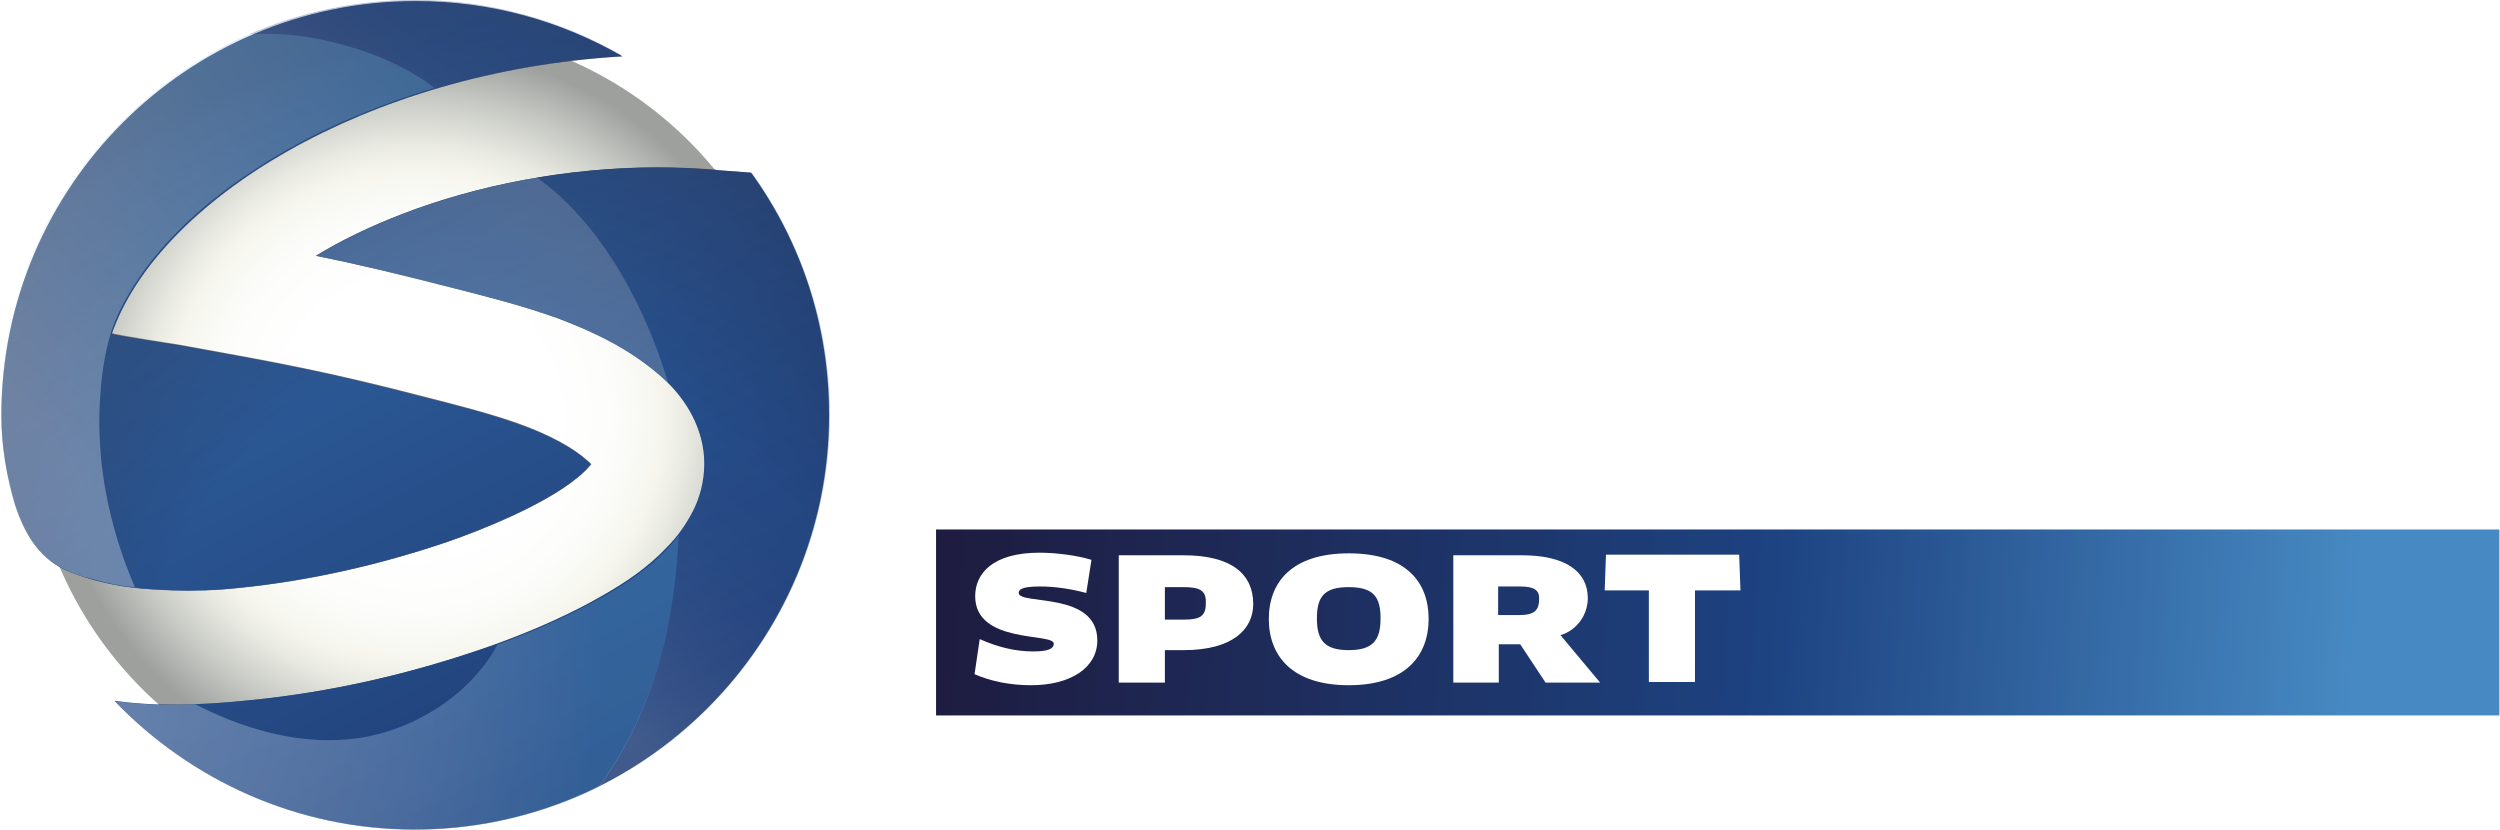 <svg width="813.53" height="270" version="1.1" viewBox="0 0 813.53 270" xml:space="preserve" xmlns="http://www.w3.org/2000/svg"><defs>
	<linearGradient id="SVGID_7_" x1="395.49" x2="452.99" y1="149.89" y2="262.3" gradientTransform="matrix(2.114 0 0 2.114 -749.81 -282.69)" gradientUnits="userSpaceOnUse">
		<stop stop-color="#5AA7DC" offset="0"/>
		<stop stop-color="#1E1C40" offset="1"/>
	</linearGradient>
		<radialGradient id="SVGID_8_" cx="-1086.6" cy="957.88" r="148.94" gradientTransform="matrix(1.362 0 0 1.362 1473.5 -1084.5)" gradientUnits="userSpaceOnUse">
		<stop stop-color="#fff" offset="0"/>
		<stop stop-color="#F9FBFE" offset=".118"/>
		<stop stop-color="#E8F0FB" offset=".292"/>
		<stop stop-color="#CCDEF4" offset=".501"/>
		<stop stop-color="#A0C6EA" offset=".736"/>
		<stop stop-color="#5DA8DD" offset=".991"/>
		<stop stop-color="#5AA7DC" offset="1"/>
	</radialGradient>
	<linearGradient id="SVGID_9_" x1="359.82" x2="469.99" y1="199.75" y2="111.49" gradientTransform="matrix(2.114 0 0 2.114 -749.81 -282.69)" gradientUnits="userSpaceOnUse">
		<stop stop-color="#fff" offset="0"/>
		<stop stop-color="#5AA7DC" offset=".61"/>
	</linearGradient>
	<linearGradient id="SVGID_10_" x1="403.95" x2="434.11" y1="164.08" y2="124.2" gradientTransform="matrix(2.114 0 0 2.114 -749.81 -282.69)" gradientUnits="userSpaceOnUse">
		<stop stop-color="#fff" offset=".005"/>
		<stop stop-color="#E0E0EF" offset=".04"/>
		<stop stop-color="#B9BCD9" offset=".091"/>
		<stop stop-color="#959CC4" offset=".146"/>
		<stop stop-color="#7581B3" offset=".206"/>
		<stop stop-color="#5B6DA5" offset=".271"/>
		<stop stop-color="#455E9B" offset=".343"/>
		<stop stop-color="#345393" offset=".424"/>
		<stop stop-color="#284D8E" offset=".521"/>
		<stop stop-color="#20498B" offset=".649"/>
		<stop stop-color="#1D488A" offset=".929"/>
	</linearGradient>
	<linearGradient id="SVGID_11_" x1="428.96" x2="492.61" y1="230.8" y2="147.04" gradientTransform="matrix(2.114 0 0 2.114 -749.81 -282.69)" gradientUnits="userSpaceOnUse">
		<stop stop-color="#fff" offset=".005"/>
		<stop stop-color="#D2D4E7" offset=".053"/>
		<stop stop-color="#AAAED0" offset=".104"/>
		<stop stop-color="#868EBC" offset=".158"/>
		<stop stop-color="#6675AB" offset=".215"/>
		<stop stop-color="#4C639E" offset=".275"/>
		<stop stop-color="#385695" offset=".34"/>
		<stop stop-color="#2A4E8F" offset=".411"/>
		<stop stop-color="#20498B" offset=".493"/>
		<stop stop-color="#1D488A" offset=".615"/>
	</linearGradient>
	<filter id="filter1952" x="-.038" y="-.065" width="1.076" height="1.131" color-interpolation-filters="sRGB"><feGaussianBlur stdDeviation="3.363"/></filter><radialGradient id="XMLID_8_-1" cx="391.74" cy="414.65" r="233.83" gradientTransform="matrix(.539 0 0 .539 -76.029 -88.33)" gradientUnits="userSpaceOnUse"><stop stop-color="#fff" offset=".343"/><stop stop-color="#FDFDFC" offset=".489"/><stop stop-color="#F8F8F2" offset=".603"/><stop stop-color="#F5F5ED" offset=".64"/><stop stop-color="#E8E9E1" offset=".705"/><stop stop-color="#C6C8C3" offset=".825"/><stop stop-color="#9DA09D" offset=".949"/></radialGradient><clipPath id="clipPath1658"><path d="m184.78-534.18c-129.1 0-233.8 104.7-233.8 233.8s104.7 233.8 233.8 233.8c129.2 0 233.8-104.7 233.8-233.8 0.1-129.1-104.6-233.8-233.8-233.8z"/></clipPath><filter id="filter1583" x="-.048" y="-.048" width="1.096" height="1.096" color-interpolation-filters="sRGB"><feGaussianBlur stdDeviation="10.023"/></filter></defs>
<linearGradient id="SVGID_1_" x1="717.27" x2="500.08" y1="236.44" y2="221.05" gradientTransform="matrix(2.114 0 0 2.114 -749.81 -282.69)" gradientUnits="userSpaceOnUse">
	<stop stop-color="#5AA7DC" offset="0"/>
	<stop stop-color="#1D488A" offset=".418"/>
	<stop stop-color="#1E1C40" offset="1"/>
</linearGradient>
<g transform="translate(.31 .133)"><path d="m134.94 9.049c-69.533 0-125.92 56.391-125.92 125.92s56.391 125.92 125.92 125.92c69.587 0 125.92-56.391 125.92-125.92 0.054-69.533-56.338-125.92-125.92-125.92z" fill="url(#XMLID_8_-1)" stroke-width=".539"/><g transform="matrix(.539 0 0 .539 35.417 296.76)" clip-path="url(#clipPath1658)" fill="#757576" filter="url(#filter1583)"><path d="m3.4-127.63c11.8 1.5 23.5 2.2 34.9 2.2 16.4 0 32.3-1.2 47.1-2.7 48.2-4.9 95.9-15.7 141.3-31.4 16.1-5.6 45.1-16.4 72.3-32.1 13.7-8 27-17 38.5-29 5.7-6 11.1-12.9 15.3-21.2s7.2-18.3 7.2-29.2c0.2-20.3-10.8-38.9-25.3-51.7-19.3-17.4-41.8-28-63.8-36s-43.9-13.3-62.3-18.1c-33.8-8.8-58.2-14.4-83.6-19.6 15.3-9.2 32.7-17.8 51.6-25 45.7-17.6 100.1-28.4 154.7-28.4 10.2 0 20.5 0.4 30.7 1.1l25.9 2c29.7 41.2 47.2 91.7 47.2 146.3 0 138.4-112.2 250.6-250.6 250.6-71.1 0-135.5-29.9-181.1-77.8zm-26.8-77.8c26.8 10.2 47.6 10.4 61.6 10.9 13.1 0.5 26.9 0 40.4-1.4 42.6-4.3 85.3-14 125.9-28 9-3.1 23.5-8.5 38.2-15.3 14.7-6.7 29.7-15.1 39.2-22.8 4.3-3.3 7.3-6.5 8.9-8.6-0.5-0.5-1-1.1-1.8-1.7-9.1-8.3-23.7-16.1-41.1-22.4s-37.2-11.3-56.2-16.2c-60.3-15.6-86.7-20.4-149.2-31.7 0 0-41.5-6.4-41.3-7.2 27.8-80.3 153-158.8 308.6-167.7-36.8-21.3-79.3-33.5-124.9-33.5-138.4 0-250.6 112.2-250.6 250.6 0 18.5 3.1 36.5 8.3 53.6 6.8 20 16.4 34.8 34 41.4z"/><path d="m260-442.63c48.5 36.1 70.9 99.7 77.7 122.7-19.2-18.5-44.7-30.9-66.7-38.8-22-8-43.9-13.3-62.3-18.1-33.8-8.8-58.2-14.4-83.6-19.6 15.3-9.2 32.7-17.8 51.7-25 25.1-9.7 52.9-17.3 81.9-22.2 0 0 0.8 0.6 1.3 1z" opacity=".17"/><path d="m51.6-125.63c-4.1 0.1-9.4 0.3-13.5 0.3-11.4 0-23.1-0.7-34.9-2.2 45.6 47.9 110 77.8 181.4 77.8 40 0 77.8-9.4 111.4-26.1 40.1-55.9 46.1-115.3 47.9-152.1-2.1 2.6-4.2 5.1-6.5 7.4-11.5 12-24.9 21.1-38.5 29-23.4 13.5-48.2 23.4-64.9 29.5-14.4 27.6-45.1 48.8-77.4 55.6-21 4.4-56.6 5.5-104.4-18.8z" opacity=".31"/><path d="m-57.5-246.73c4.8 14 11.9 28.1 24.6 36.5 7.2 4.8 15.7 7.3 23.9 9.6 8 2.2 16.2 3.8 24.5 4.7-10.6-24.7-17.8-50.7-20.3-77.5-1.2-13.3-1.4-26.7-0.3-39.9 1-12.1 2.6-24.8 6.2-36.4 3.4-10.9 9.2-21.3 15.5-30.8 7.2-11 15.7-21 24.9-30.3 18.6-18.8 40.3-34.7 63.2-47.9 29.1-16.7 60.1-29.5 92.2-39.2-19.6-15.1-44.1-24.1-68.1-29.1-11.2-2.3-22.6-3.7-34.1-3.6-2.5 0-4.9 0.1-7.4 0.3-0.9 0.1-2.3 0-3.1 0.3-1.6 0.7-3.1 1.4-4.7 2.1-5.9 2.7-11.7 5.7-17.4 8.9-45.3 25.5-82.2 65.1-104.3 112.2-10.6 22.6-17.8 46.8-21.2 71.6-3.7 26.4-3.3 53.2 3.3 79.1 0.8 3.2 1.6 6.3 2.6 9.4" opacity=".31"/><path d="m388.2-446.63-25.9-2c-10.2-0.7-20.4-1.1-30.7-1.1-24.5 0-49 2.2-72.7 6.2 29.4 20.8 61.7 65 79 123.7h-0.1v0.1c-0.1-0.1-0.2-0.1-0.2-0.2 13.1 12.7 22.6 30.2 22.5 49.1 0 10.9-3 20.9-7.2 29.2-2.6 5.1-5.6 9.7-8.9 13.8-1.8 36.8-7.7 96.3-47.9 152.1 82.5-41 139.2-126.1 139.2-224.5 0.1-54.7-17.4-105.2-47.1-146.4z" opacity=".15"/></g></g><rect x="304.61" y="172.32" width="508.71" height="60.47" fill="url(#SVGID_1_)" stroke-width="2.114"/>
<linearGradient id="SVGID_2_" x1="717.27" x2="500.08" y1="236.45" y2="221.06" gradientTransform="matrix(2.114 0 0 2.114 -749.81 -282.69)" gradientUnits="userSpaceOnUse">
	<stop stop-color="#1D488A" offset="0"/>
	<stop stop-color="#1E1C40" offset="1"/>
</linearGradient>
<rect x="304.61" y="172.32" width="508.71" height="60.47" fill="url(#SVGID_2_)" opacity=".31" stroke-width="2.114"/>
<path d="m356.2 68.716c-0.634 1.692-21.778 57.933-21.778 57.933s-21.143-56.241-21.778-57.933h-26.218c1.48 3.383 38.269 89.013 38.904 90.493h17.972c0.634-1.48 37.424-87.11 38.904-90.493h-26.006z" fill="#fff" stroke-width="2.114"/>
<path d="m398.48 68.716v90.07h25.372v-90.07h-25.372z" fill="#fff" stroke-width="2.114"/>
<path d="m478.62 68.716c-0.634 1.48-37.424 87.11-38.904 90.493h26.218c0.423-1.48 3.806-10.149 3.806-10.149h35.944s3.383 8.669 3.806 10.149h26.006c-1.48-3.383-38.269-89.013-38.904-90.493h-17.972zm9.092 32.561 11.629 31.081h-23.258z" fill="#fff" stroke-width="2.114"/>
<path d="m673.56 68.716c-0.634 1.48-37.424 87.11-38.904 90.493h26.218c0.423-1.48 3.806-10.149 3.806-10.149h35.944s3.171 8.669 3.806 10.149h26.006c-1.48-3.383-38.269-89.013-38.904-90.493h-17.972zm9.092 32.561 11.629 31.081h-23.258z" fill="#fff" stroke-width="2.114"/>
<path d="m578.63 67.87c-22.835 0-33.829 7.612-33.829 23.258v10.783c0 8.246 3.383 14.377 9.303 17.338 4.44 2.326 9.726 2.96 23.258 2.96h17.76c5.709 0 8.034 2.114 8.034 7.612v1.269c0 5.497-2.326 7.823-8.034 7.823h-19.452c-2.96 0-4.863-0.634-6.132-1.903-1.057-1.057-1.48-2.537-1.692-4.44-2.114 0-20.72 0.846-23.046 0.846 2.749 18.606 12.052 25.583 33.618 25.583h14.166c22.835 0 33.829-7.612 33.829-23.258v-10.783c0-8.246-3.383-14.377-9.303-17.338-4.652-2.326-9.726-2.96-23.469-2.96h-17.76c-5.709 0-8.034-2.114-8.034-7.612v-1.269c0-5.497 2.326-7.823 8.034-7.823h19.452c2.96 0 4.863 0.634 6.132 1.903 1.057 1.057 1.48 2.537 1.692 4.229 2.326-0.211 20.72-1.692 23.046-1.903-3.594-17.972-12.475-24.526-33.618-24.526h-13.955z" fill="#fff" stroke-width="2.114"/>
<path d="m723.46 68.716v21.566h32.349v68.716h25.372v-68.504h32.349v-21.566c-2.537-0.211-87.745-0.211-90.07-0.211z" fill="#fff" stroke-width="2.114"/>
<g transform="matrix(2.114 0 0 2.114 -749.81 -282.69)" fill="#fff">
	<path d="m513.4 239.2c-3.2 0-6.2-0.6-8.7-1.7l0.8-5.4c2.7 1.2 5.4 1.9 8.2 1.9 2.3 0 3.2-0.4 3.2-1.2 0-1.7-12.1 0.1-12.1-7.3 0-3.5 2.7-6.7 9.9-6.7 2.5 0 5.7 0.4 8 1.1l-0.8 5.1c-2.6-0.7-5.1-1-7.1-1-2.9 0-3.3 0.5-3.3 1 0 1.9 12.1-0.3 12.1 7.3 0 4.2-4.1 6.9-10.2 6.9z"/>
	<path d="m536.9 233.8h-2.9v5h-7.1v-19.6h10c7.5 0 10.7 3 10.7 7.5 0 3.9-3.2 7.1-10.7 7.1zm0-9.7h-2.9v5h2.9c2.5 0 3.4-0.5 3.4-2.5 0.1-1.9-0.8-2.5-3.4-2.5z"/>
	<path d="m562.3 239.2c-8.7 0-12.3-4.5-12.3-10.2s3.6-10.1 12.3-10.1c8.8 0 12.3 4.4 12.3 10.1 0 5.6-3.5 10.2-12.3 10.2zm0-15.1c-3.7 0-4.9 1.4-4.9 4.8s1.2 4.9 4.9 4.9 4.9-1.5 4.9-4.9c0-3.3-1.1-4.8-4.9-4.8z"/>
	<path d="m594.9 231.5 6.1 7.3h-8.4l-3.9-5.9h-3.3v5.9h-7v-19.6h10.6c6.5 0 10.1 2.4 10.1 6.6 0 2.5-1.6 4.9-4.2 5.7zm-6.2-7.5h-3.4v4.4h3.3c2.1 0 3-0.6 3-2.4 0.1-1.4-0.7-2-2.9-2z"/>
	<path d="m615.6 224.6v14.1h-7.1v-14.1h-6.8l0.2-5.5h20.5l0.2 5.5z"/>
</g>
<g transform="matrix(2.114 0 0 2.114 -749.81 -282.69)">
				<radialGradient id="SVGID_6_" cx="-962.81" cy="966.67" r="164.99" gradientTransform="matrix(.644 0 0 .644 1051.5 -379.22)" gradientUnits="userSpaceOnUse">
				<stop stop-color="#1D488A" offset=".522"/>
				<stop stop-color="#1E1C40" offset="1"/>
			</radialGradient>
			<path d="m372.3 241.6c3 0.4 6 0.6 8.9 0.6 4.2 0 8.2-0.3 12-0.7 12.3-1.2 24.4-4 36-8 4.1-1.4 11.5-4.2 18.4-8.2 3.5-2 6.9-4.3 9.8-7.4 1.5-1.5 2.8-3.3 3.9-5.4s1.8-4.7 1.8-7.4c0-5.2-2.7-9.9-6.4-13.2-4.9-4.4-10.6-7.1-16.2-9.2-5.6-2-11.2-3.4-15.9-4.6-8.6-2.2-14.8-3.7-21.3-5 3.9-2.4 8.3-4.5 13.2-6.4 11.6-4.5 25.5-7.2 39.4-7.2 2.6 0 5.2 0.1 7.8 0.3l6.6 0.5c7.6 10.5 12 23.3 12 37.3 0 35.2-28.6 63.8-63.8 63.8-18.1 0-34.5-7.6-46.2-19.8zm-6.8-19.8c6.8 2.6 12.1 2.6 15.7 2.8 3.3 0.1 6.9 0 10.3-0.4 10.9-1.1 21.7-3.6 32.1-7.1 2.3-0.8 6-2.2 9.7-3.9s7.6-3.8 10-5.8c1.1-0.8 1.8-1.7 2.3-2.2l-0.4-0.4c-2.3-2.1-6-4.1-10.5-5.7-4.4-1.6-9.5-2.9-14.3-4.1-15.3-4-22.1-5.2-38-8.1 0 0-10.6-1.6-10.5-1.8 7.1-20.4 39-40.4 78.6-42.7-9.4-5.4-20.2-8.5-31.8-8.5-35.2 0-63.8 28.6-63.8 63.8 0 4.7 0.8 9.3 2.1 13.7 1.6 4.9 4 8.6 8.5 10.4z" fill="url(#SVGID_6_)"/>
	</g><path d="m37.357 228.14c6.343 0.846 12.686 1.269 18.818 1.269 8.88 0 17.338-0.634 25.372-1.48 26.006-2.537 51.59-8.457 76.116-16.915 8.669-2.96 24.315-8.88 38.904-17.338 7.4-4.229 14.589-9.092 20.72-15.646 3.171-3.171 5.92-6.977 8.246-11.417 2.326-4.44 3.806-9.937 3.806-15.646 0-10.995-5.709-20.932-13.532-27.909-10.36-9.303-22.412-15.012-34.252-19.452-11.84-4.229-23.681-7.189-33.618-9.726-18.183-4.652-31.292-7.823-45.035-10.572 8.246-5.074 17.549-9.514 27.909-13.532 24.526-9.514 53.915-15.223 83.305-15.223 5.497 0 10.995 0.211 16.492 0.634l13.955 1.057c16.069 22.2 25.372 49.264 25.372 78.865 0 74.424-60.47 134.89-134.89 134.89-38.269 0-72.944-16.069-97.682-41.864z" fill="none" stroke-width="2.114"/><path d="m37.357 228.14c6.343 0.846 12.686 1.269 18.818 1.269 8.88 0 17.338-0.634 25.372-1.48 26.006-2.537 51.59-8.457 76.116-16.915 8.669-2.96 24.315-8.88 38.904-17.338 7.4-4.229 14.589-9.092 20.72-15.646 3.171-3.171 5.92-6.977 8.246-11.417 2.326-4.44 3.806-9.937 3.806-15.646 0-10.995-5.709-20.932-13.532-27.909-10.36-9.303-22.623-15.012-34.252-19.452-11.84-4.229-23.681-7.189-33.618-9.726-18.183-4.652-31.292-7.823-45.035-10.572 8.246-5.074 17.549-9.514 27.909-13.532 24.526-9.514 53.915-15.223 83.305-15.223 5.497 0 10.995 0.211 16.492 0.634l13.955 1.057c16.069 22.2 25.372 49.264 25.372 78.865 0 74.424-60.47 134.89-134.89 134.89-38.269 0-72.944-16.069-97.682-41.864zm-14.377-41.864c14.377 5.497 25.583 5.497 33.195 5.92 6.977 0.211 14.589 0 21.778-0.846 23.046-2.326 45.881-7.612 67.87-15.012 4.863-1.692 12.686-4.652 20.509-8.246s16.069-8.034 21.143-12.263c2.326-1.692 3.806-3.594 4.863-4.652-0.211-0.211-0.634-0.634-1.057-0.846-4.863-4.44-12.686-8.669-22.2-12.052-9.303-3.383-20.086-6.132-30.235-8.669-32.349-8.457-46.727-10.995-80.345-17.126 0 0-22.412-3.383-22.2-3.806 15.012-43.132 82.459-85.419 166.19-90.282-19.875-11.417-42.709-17.972-67.236-17.972-74.424 0-134.89 60.47-134.89 134.89 0 9.937 1.692 19.663 4.44 28.966 3.594 10.36 8.669 18.395 18.183 21.989z" fill="url(#SVGID_7_)" opacity=".32" stroke-width="2.114"/><path d="m63.363 229.19c-2.114 0-5.074 0.211-7.189 0.211-6.132 0-12.475-0.423-18.818-1.269 24.526 25.795 59.201 41.864 97.682 41.864 21.566 0 41.864-5.074 60.047-13.955 21.566-30.023 24.738-62.161 25.795-81.825-1.057 1.48-2.326 2.749-3.383 4.017-6.132 6.554-13.32 11.417-20.72 15.646-12.686 7.189-26.006 12.686-34.886 15.857-7.823 14.8-24.315 26.218-41.652 29.812-11.206 2.326-30.446 2.96-56.241-10.149z" fill="url(#SVGID_8_)" opacity=".31" stroke-width="2.114"/><path d="m4.584 163.86c2.537 7.612 6.343 15.223 13.32 19.663 3.806 2.537 8.457 4.017 12.897 5.074 4.229 1.269 8.669 2.114 13.109 2.537-5.709-13.32-9.514-27.275-10.995-41.652-0.634-7.189-0.846-14.377-0.211-21.566 0.423-6.554 1.48-13.32 3.383-19.663 1.903-5.92 4.863-11.417 8.246-16.492 3.806-5.92 8.457-11.417 13.32-16.28 9.937-10.149 21.778-18.606 34.041-25.795 15.646-9.092 32.349-15.857 49.687-21.143-10.572-8.034-23.681-12.897-36.578-15.646-6.132-1.269-12.263-1.903-18.395-1.903-1.269 0-2.749 0-4.017 0.211-0.423 0-1.269 0-1.692 0.211-0.846 0.423-1.692 0.846-2.537 1.057-3.171 1.48-6.343 3.171-9.303 4.863-24.315 13.743-44.19 35.098-56.241 60.47-5.709 12.263-9.514 25.161-11.417 38.481-1.903 14.166-1.692 28.543 1.692 42.498 0.846 1.692 1.269 3.383 1.692 5.074" fill="url(#SVGID_9_)" opacity=".31" stroke-width="2.114"/><path d="m129.75 21.355c4.229 2.114 8.246 4.652 11.84 7.189h-0.211c18.818-5.709 39.327-9.303 60.893-10.572-19.875-11.417-42.709-17.972-67.236-17.972-19.24 0-37.635 4.017-54.127 11.206 14.166-1.269 33.618 2.537 48.841 10.149z" fill="url(#SVGID_10_)" opacity=".35" stroke-width="2.114"/><path d="m244.77 56.241-13.955-1.057c-5.497-0.423-10.995-0.634-16.492-0.634-13.32 0-26.429 1.269-39.115 3.383 15.857 11.206 33.195 35.098 42.498 66.601l-0.211-0.211c6.977 6.766 12.263 16.28 12.052 26.429 0 5.92-1.692 11.206-3.806 15.646-1.48 2.749-2.96 5.286-4.863 7.4-1.057 19.875-4.229 51.801-25.795 81.825 44.401-21.989 75.059-67.87 75.059-120.94 0-28.966-9.514-56.241-25.372-78.442z" fill="url(#SVGID_11_)" opacity=".15" stroke-width="2.114"/><path transform="matrix(.539 0 0 .539 -75.869 -88.361)" d="m466.9 272.4c48.5 36.1 70.9 99.7 77.7 122.7-19.2-18.5-44.7-30.9-66.7-38.8-22-8-43.9-13.3-62.3-18.1-33.8-8.8-58.2-14.4-83.6-19.6 15.3-9.2 32.7-17.8 51.7-25 25.1-9.7 52.9-17.3 81.9-22.2 0 0 0.8 0.6 1.3 1z" fill="#757576" filter="url(#filter1952)" opacity=".17"/><g transform="matrix(2.114 0 0 2.114 -749.81 -282.69)">
			<linearGradient id="SVGID_12_" x1="411.49" x2="451.86" y1="151.28" y2="212.27" gradientUnits="userSpaceOnUse">
				<stop stop-color="#5AA7DC" offset="0"/>
				<stop stop-color="#66ABDE" offset=".011"/>
				<stop stop-color="#92BEE7" offset=".062"/>
				<stop stop-color="#B3CFEE" offset=".12"/>
				<stop stop-color="#CCDEF4" offset=".185"/>
				<stop stop-color="#E0EBF9" offset=".257"/>
				<stop stop-color="#EEF4FC" offset=".342"/>
				<stop stop-color="#F8FAFE" offset=".446"/>
				<stop stop-color="#FEFEFF" offset=".593"/>
				<stop stop-color="#fff" offset="1"/>
			</linearGradient>
			<path d="m437.7 161.3c12.4 9.2 18.1 25.4 19.8 31.3-4.9-4.7-11.4-7.9-17-9.9s-11.2-3.4-15.9-4.6c-8.6-2.2-14.8-3.7-21.3-5 3.9-2.4 8.3-4.5 13.2-6.4 6.4-2.5 13.5-4.4 20.9-5.7 0 0.1 0.2 0.2 0.3 0.3z" fill="url(#SVGID_12_)" opacity=".17"/>
		</g>
</svg>
